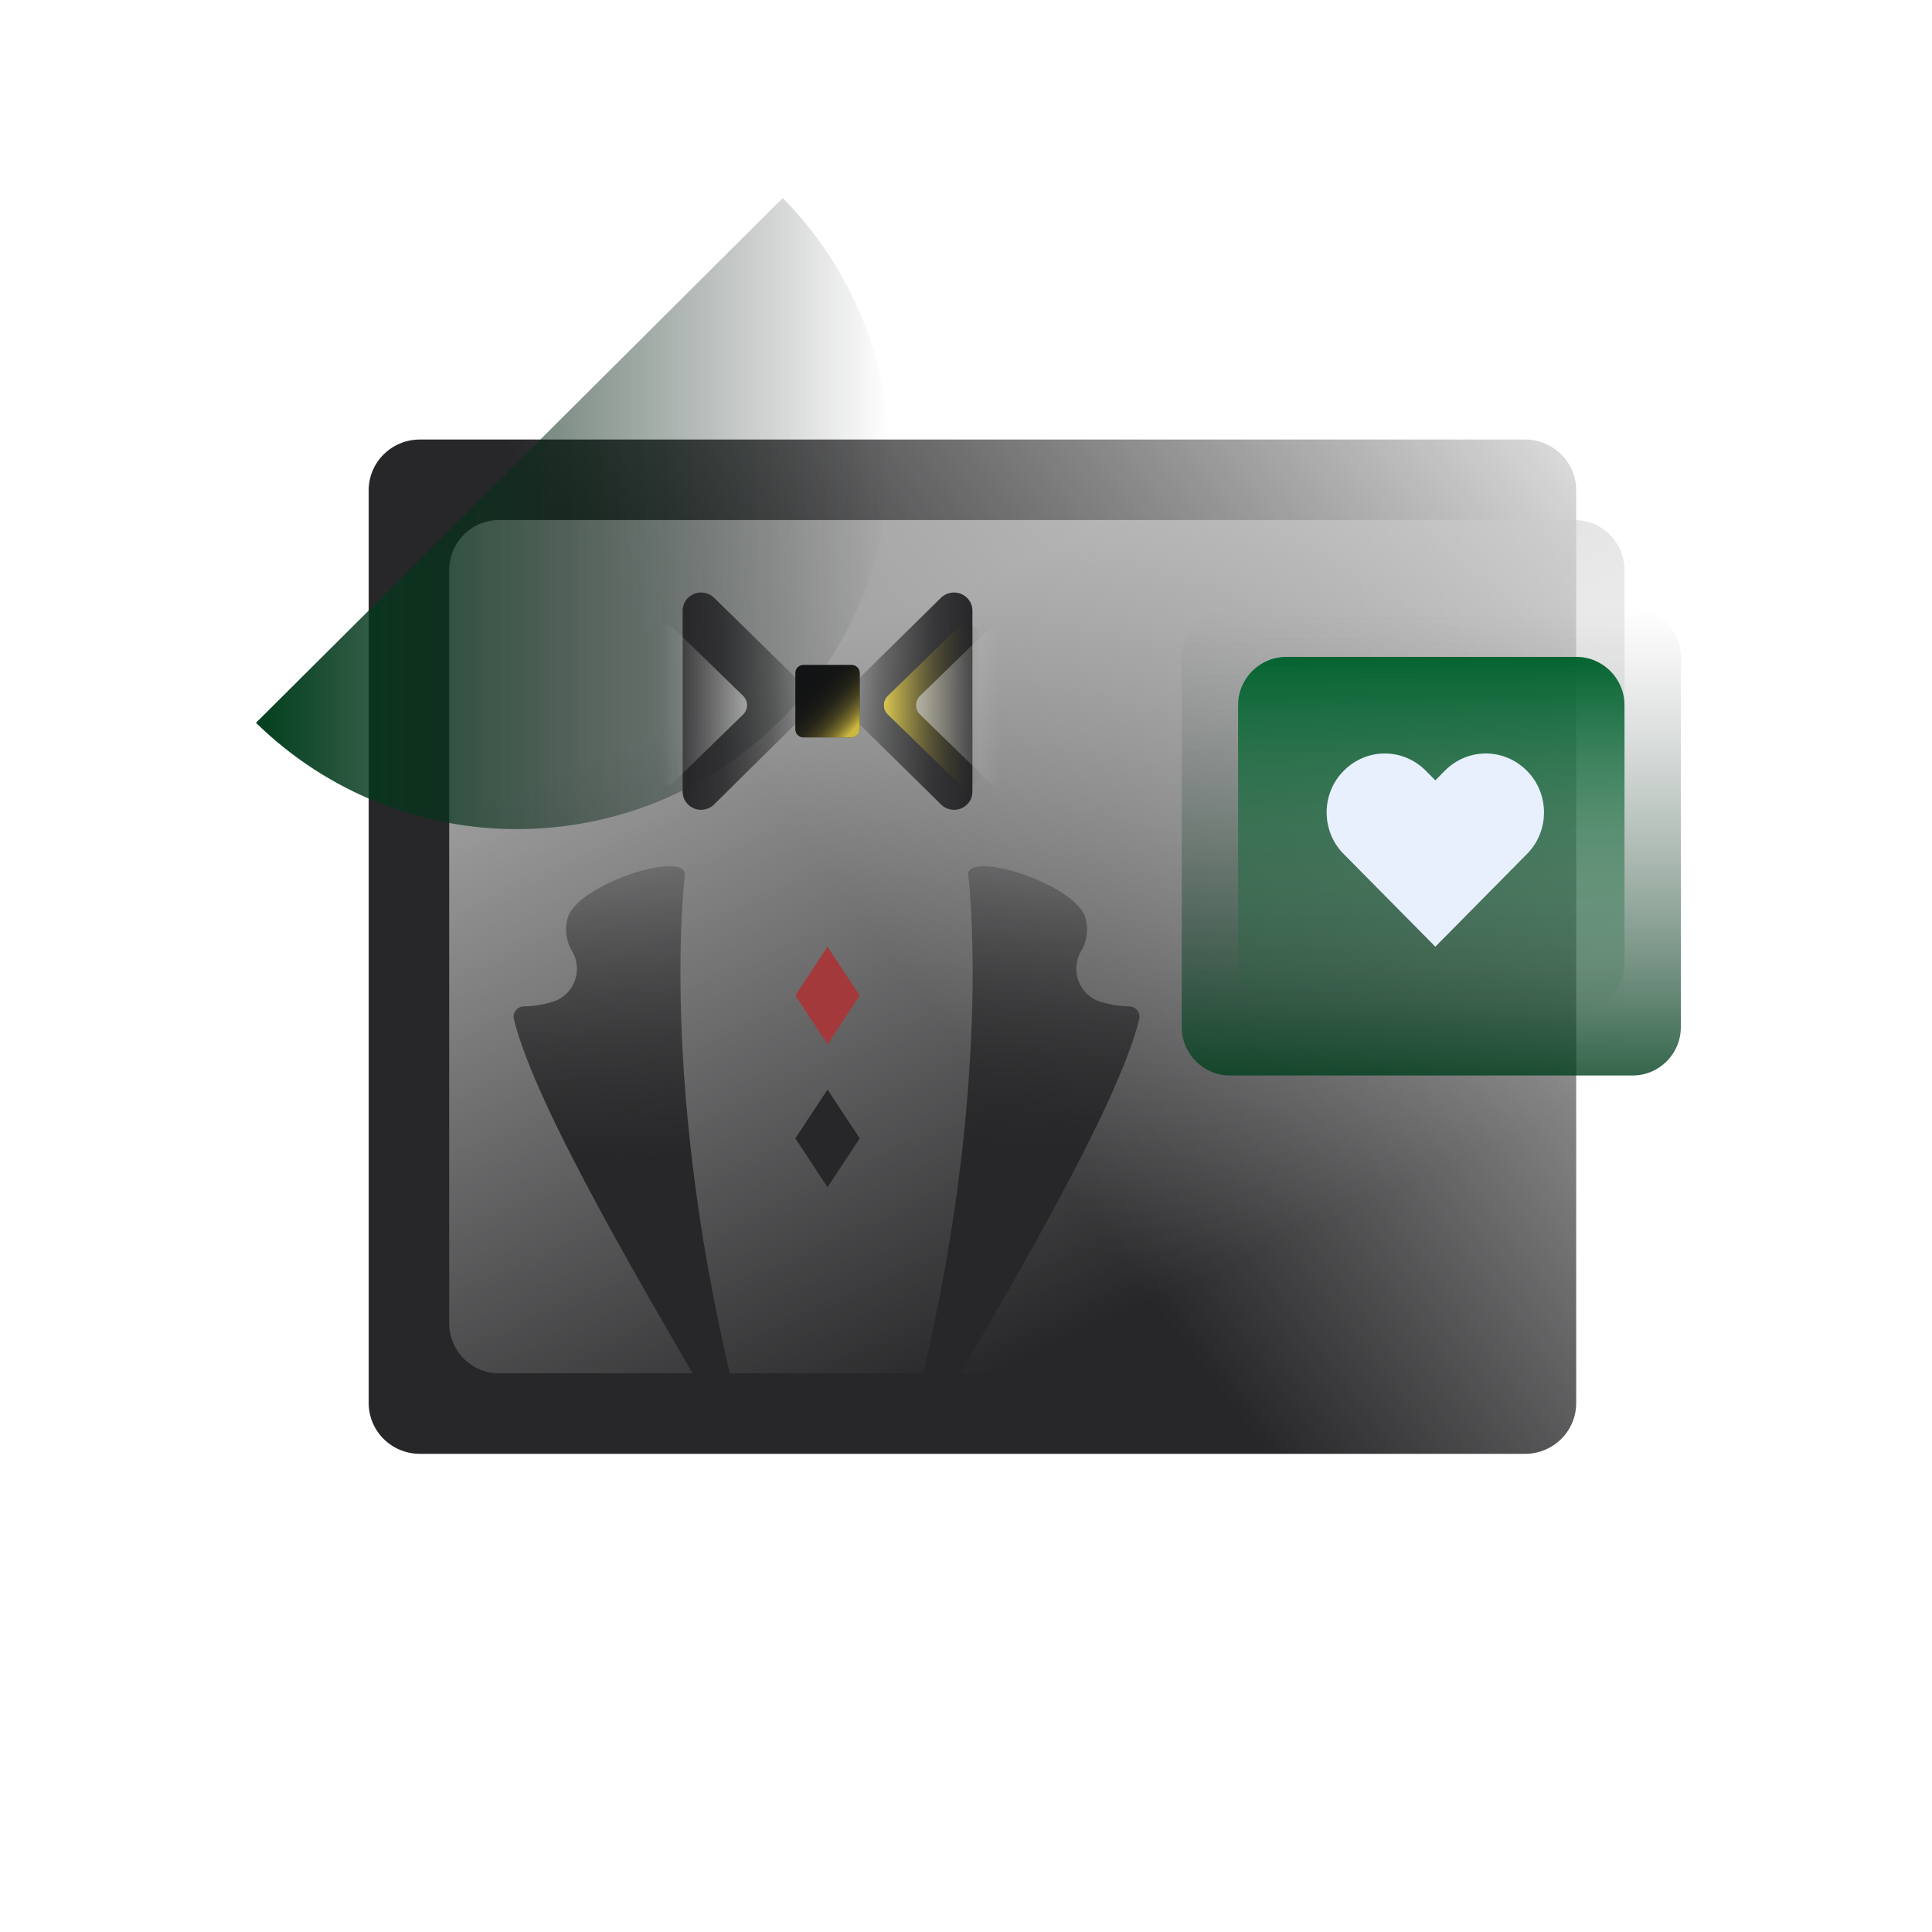<svg width="400" height="400" viewBox="0 0 400 400" fill="none" xmlns="http://www.w3.org/2000/svg">
<g clip-path="url(#clip0_5381_13398)">
<path d="M76.334 290.413V101.5C76.334 95.7 81.076 91 86.925 91H315.742C321.592 91 326.334 95.7 326.334 101.5V290.5C326.334 296.3 321.592 301 315.742 301H86.872C84.057 300.987 81.364 299.862 79.385 297.875C77.409 295.888 76.311 293.203 76.334 290.413Z" fill="url(#paint0_linear_5381_13398)"/>
<path d="M336.333 117.705V274.292C336.133 280.025 331.372 284.515 325.687 284.325H103.647C97.963 284.515 93.2 280.025 93 274.292V117.705C93.2 111.972 97.963 107.482 103.647 107.672H325.687C331.37 107.482 336.133 111.972 336.333 117.705Z" fill="url(#paint1_linear_5381_13398)"/>
<path d="M338 126H254.667C249.144 126 244.667 130.477 244.667 136V212.667C244.667 218.19 249.144 222.667 254.667 222.667H338C343.523 222.667 348 218.19 348 212.667V136C348 130.477 343.523 126 338 126Z" fill="url(#paint2_linear_5381_13398)"/>
<path d="M326.333 136H266.333C260.811 136 256.333 140.477 256.333 146V199.333C256.333 204.856 260.811 209.333 266.333 209.333H326.333C331.856 209.333 336.333 204.856 336.333 199.333V146C336.333 140.477 331.856 136 326.333 136Z" fill="url(#paint3_linear_5381_13398)"/>
<path d="M316.144 159.6C311.409 154.8 303.842 154.8 299.107 159.6L297.175 161.567L295.225 159.6C290.492 154.8 282.925 154.8 278.192 159.6C275.939 161.853 274.667 164.96 274.667 168.205C274.667 171.448 275.939 174.555 278.19 176.808L297.175 196L316.142 176.808C318.395 174.555 319.667 171.448 319.667 168.205C319.667 164.96 318.395 161.855 316.144 159.6Z" fill="#E9F0FD"/>
<path d="M162.057 41C191.707 71.082 191.487 119.347 161.563 149.158C131.64 178.97 83.193 179.19 53 149.65" fill="url(#paint4_linear_5381_13398)"/>
<path fill-rule="evenodd" clip-rule="evenodd" d="M141.802 181.047C141.802 181.047 136.222 225.129 152.507 290.101C152.83 291.341 152.179 292.624 150.985 293.101C149.794 293.576 148.432 293.096 147.807 291.979C135.024 269.754 110.939 229.584 106.395 211.026C106.242 210.402 106.377 209.742 106.762 209.226C107.145 208.711 107.742 208.392 108.385 208.359C110.665 208.337 112.925 207.939 115.075 207.184C116.934 206.391 118.372 204.856 119.042 202.956C119.71 201.056 119.55 198.962 118.597 197.186C117.174 194.976 116.817 192.247 117.629 189.749C120.252 182.802 141.802 176.082 141.802 181.049V181.047Z" fill="url(#paint5_linear_5381_13398)"/>
<path d="M178 206.108L171.333 216.217L164.667 206.108L171.333 196L178 206.108Z" fill="#A4393B"/>
<path d="M178 235.692L171.333 245.801L164.667 235.692L171.333 225.584L178 235.692Z" fill="#272729"/>
<path fill-rule="evenodd" clip-rule="evenodd" d="M200.454 181.047C200.454 181.047 206.035 225.129 189.749 290.101C189.427 291.341 190.079 292.624 191.27 293.101C192.464 293.576 193.824 293.096 194.45 291.979C207.234 269.754 231.317 229.584 235.86 211.026C236.014 210.402 235.88 209.742 235.494 209.226C235.11 208.711 234.515 208.392 233.872 208.359C231.592 208.337 229.33 207.942 227.18 207.184C225.33 206.382 223.899 204.847 223.23 202.951C222.564 201.052 222.719 198.964 223.66 197.186C225.09 194.979 225.452 192.249 224.645 189.749C222.005 182.802 200.454 176.082 200.454 181.049V181.047Z" fill="url(#paint6_linear_5381_13398)"/>
<path fill-rule="evenodd" clip-rule="evenodd" d="M194.819 166.55L175.739 147.767C174.31 146.31 174.31 143.999 175.739 142.54L194.819 123.757C195.914 122.69 197.554 122.374 198.977 122.957C200.4 123.539 201.329 124.905 201.332 126.424V163.834C201.369 165.369 200.449 166.77 199.014 167.37C197.577 167.97 195.914 167.645 194.819 166.552V166.55Z" fill="url(#paint7_linear_5381_13398)"/>
<path fill-rule="evenodd" clip-rule="evenodd" d="M147.848 123.76L166.928 142.455C168.357 143.913 168.357 146.225 166.928 147.683L147.848 166.551C146.752 167.645 145.09 167.968 143.653 167.368C142.217 166.77 141.298 165.368 141.335 163.833V126.338C141.373 124.835 142.313 123.5 143.73 122.94C145.147 122.38 146.763 122.701 147.847 123.76H147.848Z" fill="url(#paint8_linear_5381_13398)"/>
<path d="M176.333 137.668H166.333C165.413 137.668 164.667 138.414 164.667 139.335V151.001C164.667 151.922 165.413 152.668 166.333 152.668H176.333C177.254 152.668 178 151.922 178 151.001V139.335C178 138.414 177.254 137.668 176.333 137.668Z" fill="#121314"/>
<path fill-rule="evenodd" clip-rule="evenodd" d="M198.12 161.854L183.843 147.958C183.303 147.441 183 146.734 183 146.001C183 145.266 183.303 144.561 183.843 144.044L198.12 130.148C198.937 129.354 200.167 129.114 201.235 129.546C202.302 129.976 203 130.989 203 132.113V159.889C203 161.013 202.303 162.026 201.235 162.456C200.168 162.886 198.937 162.648 198.118 161.854H198.12Z" fill="url(#paint9_linear_5381_13398)"/>
<path fill-rule="evenodd" clip-rule="evenodd" d="M153.832 144.044C154.365 144.562 154.667 145.267 154.667 146C154.667 146.734 154.367 147.439 153.832 147.957L139.545 161.854C138.728 162.647 137.498 162.887 136.43 162.455C135.363 162.025 134.667 161.012 134.667 159.889V132.112C134.667 130.989 135.363 129.975 136.43 129.545C137.498 129.115 138.727 129.354 139.545 130.147L153.832 144.044Z" fill="url(#paint10_linear_5381_13398)"/>
<path fill-rule="evenodd" clip-rule="evenodd" d="M204.788 161.854L190.502 147.958C189.968 147.439 189.667 146.734 189.667 146.001C189.667 145.268 189.967 144.563 190.502 144.044L204.788 130.148C205.605 129.354 206.835 129.114 207.903 129.546C208.97 129.976 209.667 130.989 209.667 132.113V159.889C209.667 161.013 208.97 162.026 207.903 162.456C206.835 162.886 205.607 162.648 204.788 161.854Z" fill="url(#paint11_linear_5381_13398)"/>
<path d="M166.333 152.668H176.333C177.254 152.668 178 151.922 178 151.001V139.335C178 138.414 177.254 137.668 176.333 137.668H166.333C165.413 137.668 164.667 138.414 164.667 139.335V151.001C164.667 151.922 165.413 152.668 166.333 152.668Z" fill="url(#paint12_linear_5381_13398)"/>
</g>
<defs>
<linearGradient id="paint0_linear_5381_13398" x1="386.611" y1="121.912" x2="221.077" y2="246.59" gradientUnits="userSpaceOnUse">
<stop stop-color="#121314" stop-opacity="0"/>
<stop offset="1" stop-color="#272729"/>
</linearGradient>
<linearGradient id="paint1_linear_5381_13398" x1="246.093" y1="265.698" x2="158.622" y2="76.361" gradientUnits="userSpaceOnUse">
<stop stop-color="#CCCCCC" stop-opacity="0"/>
<stop offset="0.722" stop-color="#CCCCCC" stop-opacity="0.7"/>
<stop offset="1" stop-color="#CCCCCC" stop-opacity="0.7"/>
</linearGradient>
<linearGradient id="paint2_linear_5381_13398" x1="296.654" y1="222.488" x2="296.654" y2="125.821" gradientUnits="userSpaceOnUse">
<stop stop-color="#013F1E" stop-opacity="0.797"/>
<stop offset="1" stop-color="#7B7B7C" stop-opacity="0"/>
</linearGradient>
<linearGradient id="paint3_linear_5381_13398" x1="296.697" y1="136" x2="296.697" y2="209.333" gradientUnits="userSpaceOnUse">
<stop stop-color="#056431"/>
<stop offset="1" stop-color="#056431" stop-opacity="0"/>
</linearGradient>
<linearGradient id="paint4_linear_5381_13398" x1="53" y1="106.337" x2="184.151" y2="106.337" gradientUnits="userSpaceOnUse">
<stop stop-color="#013F1E"/>
<stop offset="1" stop-color="#121314" stop-opacity="0"/>
</linearGradient>
<linearGradient id="paint5_linear_5381_13398" x1="129.979" y1="159.973" x2="126.844" y2="240.526" gradientUnits="userSpaceOnUse">
<stop offset="0.001" stop-color="#121314" stop-opacity="0"/>
<stop offset="1" stop-color="#272729"/>
</linearGradient>
<linearGradient id="paint6_linear_5381_13398" x1="213.311" y1="160.032" x2="210.18" y2="240.527" gradientUnits="userSpaceOnUse">
<stop offset="0.001" stop-color="#121314" stop-opacity="0"/>
<stop offset="1" stop-color="#272729"/>
</linearGradient>
<linearGradient id="paint7_linear_5381_13398" x1="174.625" y1="145.12" x2="201.332" y2="145.12" gradientUnits="userSpaceOnUse">
<stop stop-color="#121314" stop-opacity="0"/>
<stop offset="0.3" stop-color="#1B1C1D" stop-opacity="0.43"/>
<stop offset="0.7" stop-color="#242426" stop-opacity="0.85"/>
<stop offset="1" stop-color="#272729"/>
</linearGradient>
<linearGradient id="paint8_linear_5381_13398" x1="168.043" y1="145.12" x2="141.335" y2="145.12" gradientUnits="userSpaceOnUse">
<stop stop-color="#121314" stop-opacity="0"/>
<stop offset="0.3" stop-color="#1B1C1D" stop-opacity="0.43"/>
<stop offset="0.7" stop-color="#242426" stop-opacity="0.85"/>
<stop offset="1" stop-color="#272729"/>
</linearGradient>
<linearGradient id="paint9_linear_5381_13398" x1="183.006" y1="146.01" x2="203" y2="146.01" gradientUnits="userSpaceOnUse">
<stop stop-color="#FAE04B" stop-opacity="0.8"/>
<stop offset="1" stop-color="#121314" stop-opacity="0"/>
</linearGradient>
<linearGradient id="paint10_linear_5381_13398" x1="134.685" y1="146.01" x2="154.687" y2="146.01" gradientUnits="userSpaceOnUse">
<stop offset="0.11" stop-color="#CCCCCC" stop-opacity="0"/>
<stop offset="0.26" stop-color="#CCCCCC" stop-opacity="0.09"/>
<stop offset="0.57" stop-color="#CCCCCC" stop-opacity="0.32"/>
<stop offset="1" stop-color="#CCCCCC" stop-opacity="0.7"/>
</linearGradient>
<linearGradient id="paint11_linear_5381_13398" x1="209.667" y1="145.992" x2="189.683" y2="145.992" gradientUnits="userSpaceOnUse">
<stop offset="0.11" stop-color="#CCCCCC" stop-opacity="0"/>
<stop offset="0.26" stop-color="#CCCCCC" stop-opacity="0.09"/>
<stop offset="0.57" stop-color="#CCCCCC" stop-opacity="0.32"/>
<stop offset="1" stop-color="#CCCCCC" stop-opacity="0.7"/>
</linearGradient>
<linearGradient id="paint12_linear_5381_13398" x1="176.496" y1="151.301" x2="164.869" y2="140.388" gradientUnits="userSpaceOnUse">
<stop stop-color="#FAE04B" stop-opacity="0.8"/>
<stop offset="0.13" stop-color="#C2AF3E" stop-opacity="0.61"/>
<stop offset="0.28" stop-color="#8D8031" stop-opacity="0.42"/>
<stop offset="0.43" stop-color="#615827" stop-opacity="0.27"/>
<stop offset="0.58" stop-color="#3E3A1E" stop-opacity="0.15"/>
<stop offset="0.72" stop-color="#262419" stop-opacity="0.07"/>
<stop offset="0.87" stop-color="#171715" stop-opacity="0.02"/>
<stop offset="1" stop-color="#121314" stop-opacity="0"/>
</linearGradient>
<clipPath id="clip0_5381_13398">
<rect width="295" height="260" fill="white" transform="translate(53 41)"/>
</clipPath>
</defs>
</svg>
